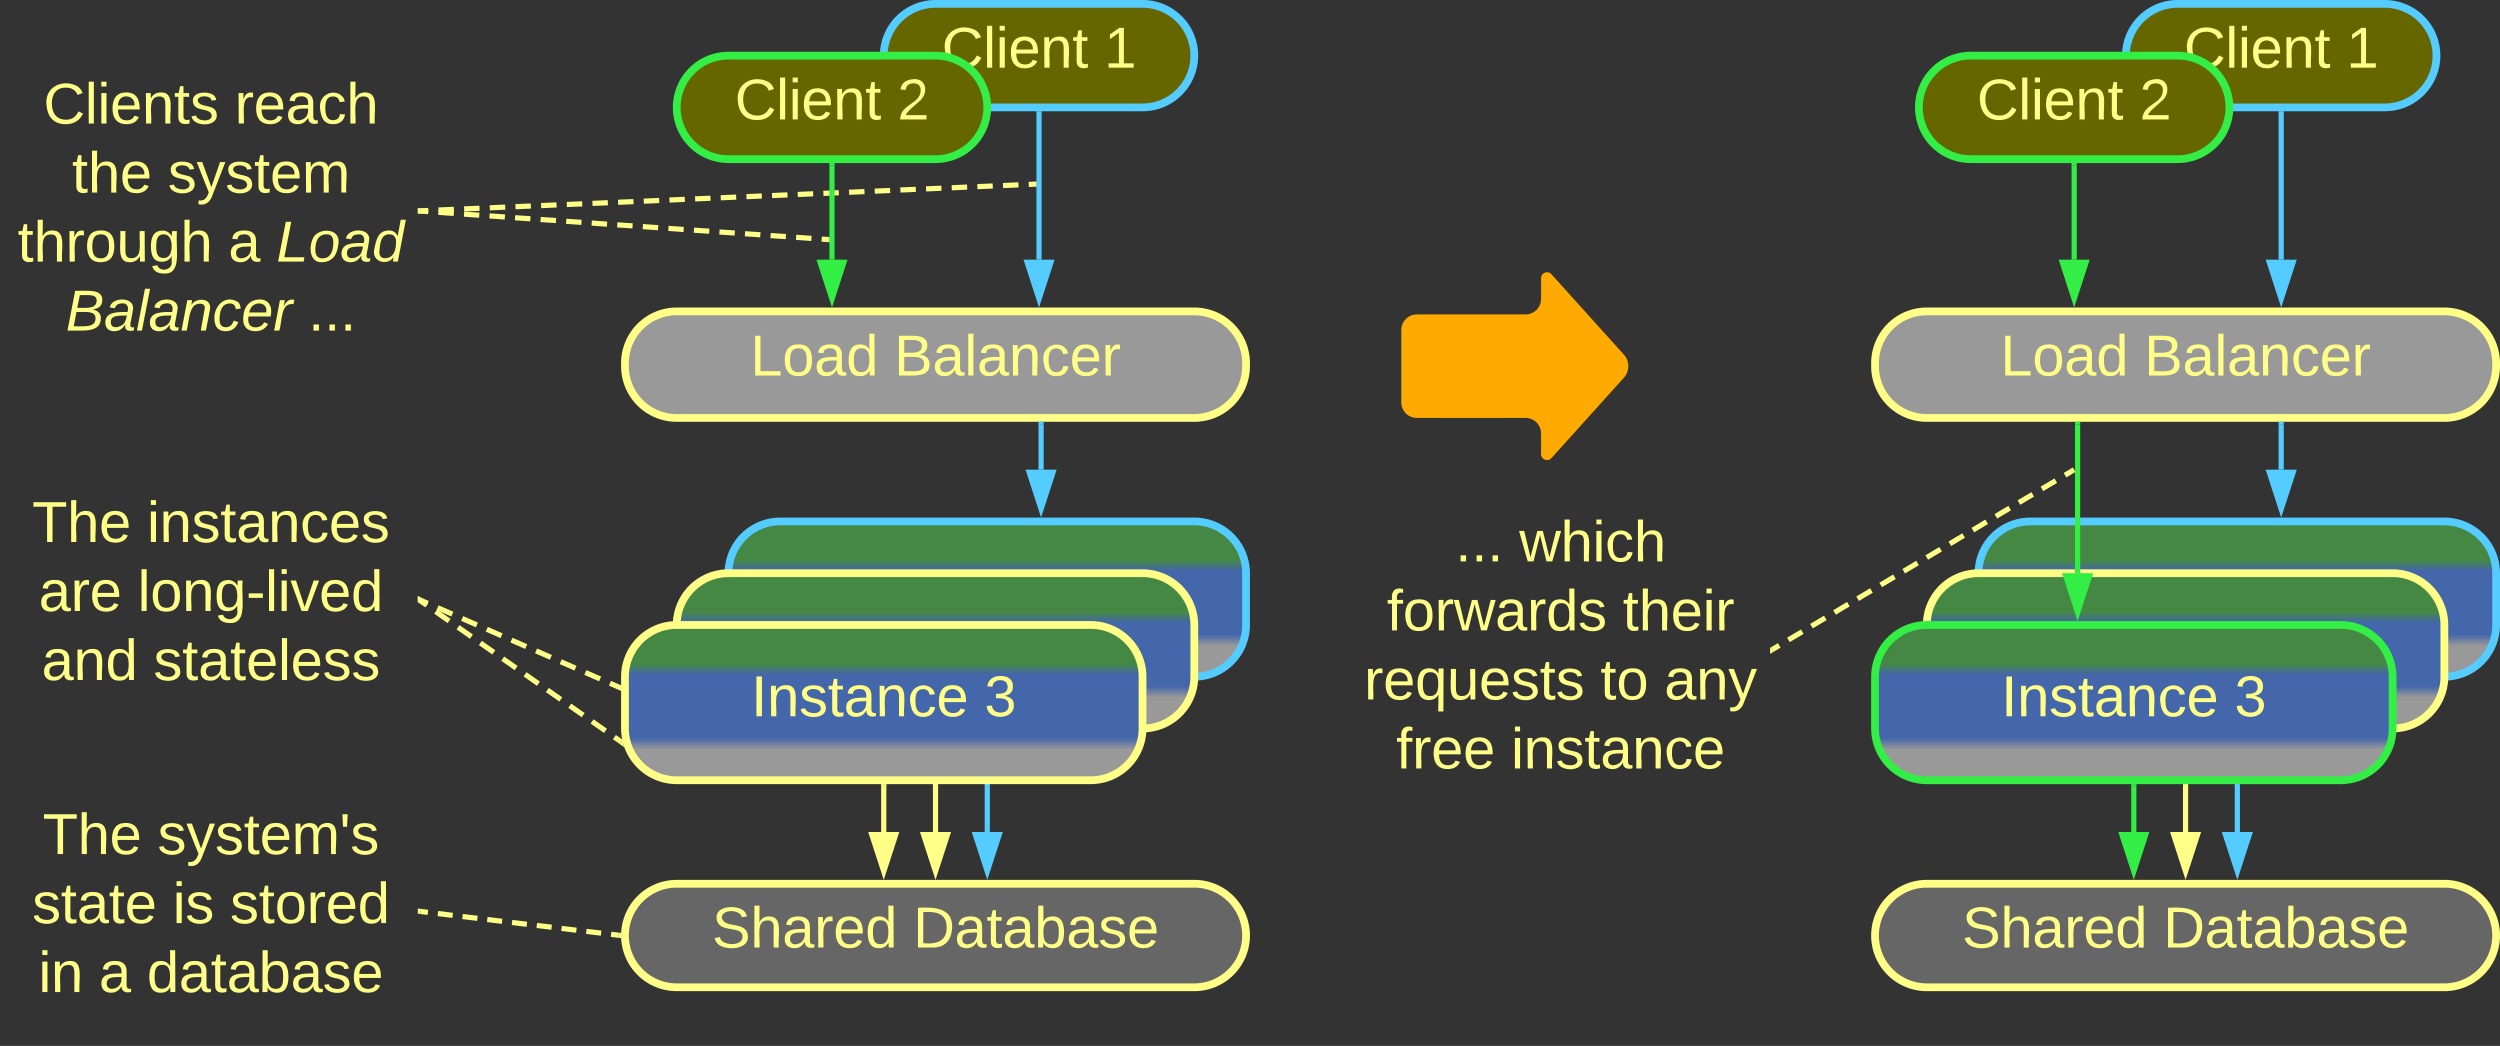 <svg xmlns="http://www.w3.org/2000/svg" xmlns:xlink="http://www.w3.org/1999/xlink" xmlns:lucid="lucid" width="966.05" height="404.17"><rect width="100%" height="100%" fill="#333333" stroke="none"/><g transform="translate(-198.5 -418.5)" lucid:page-tab-id="0_0"><path d="M360.92 650.4l2.85 1.25m3.8 1.67l5.72 2.5m3.8 1.68l5.7 2.5m3.82 1.67l5.72 2.5m3.8 1.68l5.72 2.5m3.8 1.67l5.72 2.5m3.8 1.68l5.72 2.5m3.8 1.67l5.72 2.5m3.8 1.67l5.72 2.5m3.8 1.68l5.72 2.5m3.8 1.67l5.73 2.5m3.8 1.67l2.85 1.25" stroke="#ff8" stroke-width="2" fill="none"/><path d="M361.33 649.52l-.78 1.78-.55-.23v-2.14zM467.36 697.4l1.72 1.05-.16.37-3.68-1.62.5-1.18z" stroke="#ff8" stroke-width=".05" fill="#ff8"/><path d="M560 740v-37.5" stroke="#ff8" stroke-width="2" fill="none"/><path d="M560 755.26L555.37 741h9.26z" stroke="#ff8" stroke-width="2" fill="#ff8"/><path d="M560.98 702.53H559v-1.03H561z" stroke="#ff8" stroke-width=".05" fill="#ff8"/><path d="M440 780a20 20 0 0 1 20-20h200a20 20 0 0 1 20 20 20 20 0 0 1-20 20H460a20 20 0 0 1-20-20z" stroke="#ff8" stroke-width="3" fill="#666"/><use xlink:href="#a" transform="matrix(1,0,0,1,445,765) translate(28.647 19.653)"/><use xlink:href="#b" transform="matrix(1,0,0,1,445,765) translate(106.363 19.653)"/><path d="M480 640a20 20 0 0 1 20-20h160a20 20 0 0 1 20 20v20a20 20 0 0 1-20 20H500a20 20 0 0 1-20-20z" stroke="#5cf" stroke-width="3" fill="url(#c)"/><use xlink:href="#d" transform="matrix(1,0,0,1,485,625) translate(43.765 30.278)"/><use xlink:href="#e" transform="matrix(1,0,0,1,485,625) translate(133.889 30.278)"/><path d="M440 558.83a20 20 0 0 1 20-20h200a20 20 0 0 1 20 20V560a20 20 0 0 1-20 20H460a20 20 0 0 1-20-20z" stroke="#ff8" stroke-width="3" fill="#999"/><use xlink:href="#f" transform="matrix(1,0,0,1,445,543.833) translate(43.457 19.778)"/><use xlink:href="#g" transform="matrix(1,0,0,1,445,543.833) translate(99.012 19.778)"/><path d="M580 740v-57.5" stroke="#5cf" stroke-width="2" fill="none"/><path d="M580 755.26L575.37 741h9.26z" stroke="#5cf" stroke-width="2" fill="#5cf"/><path d="M580.98 682.53H579v-1.03H581z" stroke="#5cf" stroke-width=".05" fill="#5cf"/><path d="M540 440a20 20 0 0 1 20-20h80a20 20 0 0 1 20 20 20 20 0 0 1-20 20h-80a20 20 0 0 1-20-20z" stroke="#5cf" stroke-width="3" fill="#660"/><use xlink:href="#h" transform="matrix(1,0,0,1,545,425) translate(17.443 19.653)"/><use xlink:href="#e" transform="matrix(1,0,0,1,545,425) translate(80.221 19.653)"/><path d="M460 460a20 20 0 0 1 20-20h80a20 20 0 0 1 20 20 20 20 0 0 1-20 20h-80a20 20 0 0 1-20-20z" stroke="#3e4" stroke-width="3" fill="#660"/><use xlink:href="#h" transform="matrix(1,0,0,1,465,445) translate(17.443 19.653)"/><use xlink:href="#i" transform="matrix(1,0,0,1,465,445) translate(80.221 19.653)"/><path d="M200 446a6 6 0 0 1 6-6h148a6 6 0 0 1 6 6v108a6 6 0 0 1-6 6H206a6 6 0 0 1-6-6z" stroke="#ff8" stroke-opacity="0" stroke-width="3" fill="#999" fill-opacity="0"/><use xlink:href="#j" transform="matrix(1,0,0,1,205,445) translate(10.309 21.247)"/><use xlink:href="#k" transform="matrix(1,0,0,1,205,445) translate(84.198 21.247)"/><use xlink:href="#l" transform="matrix(1,0,0,1,205,445) translate(21.327 47.913)"/><use xlink:href="#m" transform="matrix(1,0,0,1,205,445) translate(58.364 47.913)"/><use xlink:href="#n" transform="matrix(1,0,0,1,205,445) translate(0.34 74.58)"/><use xlink:href="#o" transform="matrix(1,0,0,1,205,445) translate(81.759 74.58)"/><use xlink:href="#p" transform="matrix(1,0,0,1,205,445) translate(100.278 74.58)"/><use xlink:href="#q" transform="matrix(1,0,0,1,205,445) translate(18.889 101.247)"/><use xlink:href="#r" transform="matrix(1,0,0,1,205,445) translate(112.593 101.247)"/><path d="M361 499.96l2.97-.13m3.97-.17l5.95-.26m3.96-.17l5.95-.26m3.97-.17l5.95-.26m3.97-.17l5.94-.26m3.97-.16l5.96-.26m3.96-.17l5.96-.25m3.96-.17l5.95-.26m3.96-.17l5.95-.26m3.97-.18l5.96-.26m3.96-.17l5.94-.27m3.97-.17l5.96-.26m3.96-.17l5.96-.26m3.96-.17l5.95-.26m3.96-.17l5.95-.26m3.97-.16l5.96-.26m3.96-.17l5.94-.25m3.97-.17l5.96-.26m3.97-.17l5.95-.26m3.96-.18l5.95-.26m3.96-.17l5.95-.27m3.98-.17l5.95-.26m3.96-.17l5.94-.26m3.97-.17l5.96-.26m3.97-.17l2.97-.13" stroke="#ff8" stroke-width="2" fill="none"/><path d="M361.07 500.93l-1.07.05v-1.96l.98-.04z" stroke="#ff8" stroke-width=".05" fill="#ff8"/><path d="M598.98 489.64l1.02-.04M361 500.07l2.96.2m3.95.28l5.94.42m3.95.27l5.9.42m3.96.28l5.93.4m3.94.3l5.92.4m3.95.28l5.94.4m3.95.3l5.9.4m3.96.28l5.93.42m3.94.27l5.92.4m3.95.28l5.94.42m3.95.27l5.9.42m3.96.27l5.93.4m3.94.3l5.92.4m3.95.28l5.94.4m3.95.3l5.9.4m3.96.28l5.93.42m3.94.27l2.96.2" stroke="#ff8" stroke-width="2" fill="none"/><path d="M361.1 499.1l-.15 1.94-.95-.06v-1.96z" stroke="#ff8" stroke-width=".05" fill="#ff8"/><path d="M518.98 511.13l1.02.07" stroke="#ff8" stroke-width="2" fill="none"/><path d="M740 546a6 6 0 0 1 6-6h42a6 6 0 0 0 6-6v-8a2.3 2.3 0 0 1 4-1.54l28 31.08a6.67 6.67 0 0 1 0 8.92l-28 31.08a2.3 2.3 0 0 1-4-1.54v-8a6 6 0 0 0-6-6h-42a6 6 0 0 1-6-6z" fill="#fa0"/><path d="M720.55 615.17a6 6 0 0 1 6-6H876.5a6 6 0 0 1 6 6v109.66a6 6 0 0 1-6 6H726.55a6 6 0 0 1-6-6z" stroke="#ff8" stroke-opacity="0" stroke-width="3" fill="#999" fill-opacity="0"/><use xlink:href="#s" transform="matrix(1,0,0,1,725.55,614.167) translate(35.321 21.278)"/><use xlink:href="#t" transform="matrix(1,0,0,1,725.55,614.167) translate(60.012 21.278)"/><use xlink:href="#u" transform="matrix(1,0,0,1,725.55,614.167) translate(8.87 47.944)"/><use xlink:href="#v" transform="matrix(1,0,0,1,725.55,614.167) translate(100.043 47.944)"/><use xlink:href="#w" transform="matrix(1,0,0,1,725.55,614.167) translate(0.105 74.611)"/><use xlink:href="#x" transform="matrix(1,0,0,1,725.55,614.167) translate(91.401 74.611)"/><use xlink:href="#y" transform="matrix(1,0,0,1,725.55,614.167) translate(116.093 74.611)"/><use xlink:href="#z" transform="matrix(1,0,0,1,725.55,614.167) translate(12.481 101.278)"/><use xlink:href="#A" transform="matrix(1,0,0,1,725.55,614.167) translate(56.864 101.278)"/><path d="M460 660a20 20 0 0 1 20-20h160a20 20 0 0 1 20 20v20a20 20 0 0 1-20 20H480a20 20 0 0 1-20-20z" stroke="#ff8" stroke-width="3" fill="url(#B)"/><use xlink:href="#d" transform="matrix(1,0,0,1,465,645) translate(43.765 30.278)"/><use xlink:href="#i" transform="matrix(1,0,0,1,465,645) translate(133.889 30.278)"/><path d="M440 680a20 20 0 0 1 20-20h160a20 20 0 0 1 20 20v20a20 20 0 0 1-20 20H460a20 20 0 0 1-20-20z" stroke="#ff8" stroke-width="3" fill="url(#C)"/><use xlink:href="#d" transform="matrix(1,0,0,1,445,665) translate(43.765 30.278)"/><use xlink:href="#D" transform="matrix(1,0,0,1,445,665) translate(133.889 30.278)"/><path d="M540 740v-17.5" stroke="#ff8" stroke-width="2" fill="none"/><path d="M540 755.26L535.37 741h9.26z" stroke="#ff8" stroke-width="2" fill="#ff8"/><path d="M540.98 722.53H539v-1.03H541z" stroke="#ff8" stroke-width=".05" fill="#ff8"/><path d="M600 518.83V462.5" stroke="#5cf" stroke-width="2" fill="none"/><path d="M600 534.1l-4.63-14.27h9.26z" stroke="#5cf" stroke-width="2" fill="#5cf"/><path d="M600.98 462.53H599v-1.03H601z" stroke="#5cf" stroke-width=".05" fill="#5cf"/><path d="M600.8 600v-17.5" stroke="#5cf" stroke-width="2" fill="none"/><path d="M600.8 615.26L596.17 601h9.26z" stroke="#5cf" stroke-width="2" fill="#5cf"/><path d="M601.77 582.53h-1.94v-1.03h1.94z" stroke="#5cf" stroke-width=".05" fill="#5cf"/><path d="M520 518.83V482.5" stroke="#3e4" stroke-width="2" fill="none"/><path d="M520 534.1l-4.63-14.27h9.26z" stroke="#3e4" stroke-width="2" fill="#3e4"/><path d="M520.98 482.53H519v-1.03H521z" stroke="#3e4" stroke-width=".05" fill="#3e4"/><path d="M1043.05 740v-37.5" stroke="#ff8" stroke-width="2" fill="none"/><path d="M1043.05 755.26l-4.63-14.26h9.26z" stroke="#ff8" stroke-width="2" fill="#ff8"/><path d="M1044.03 702.53h-1.95v-1.03h1.95z" stroke="#ff8" stroke-width=".05" fill="#ff8"/><path d="M923.05 780a20 20 0 0 1 20-20h200a20 20 0 0 1 20 20 20 20 0 0 1-20 20h-200a20 20 0 0 1-20-20z" stroke="#ff8" stroke-width="3" fill="#666"/><use xlink:href="#a" transform="matrix(1,0,0,1,928.05,765) translate(28.647 19.653)"/><use xlink:href="#b" transform="matrix(1,0,0,1,928.05,765) translate(106.363 19.653)"/><path d="M963.05 640a20 20 0 0 1 20-20h160a20 20 0 0 1 20 20v20a20 20 0 0 1-20 20h-160a20 20 0 0 1-20-20z" stroke="#5cf" stroke-width="3" fill="url(#E)"/><use xlink:href="#d" transform="matrix(1,0,0,1,968.05,625) translate(43.765 30.278)"/><use xlink:href="#e" transform="matrix(1,0,0,1,968.05,625) translate(133.889 30.278)"/><path d="M923.05 558.83a20 20 0 0 1 20-20h200a20 20 0 0 1 20 20V560a20 20 0 0 1-20 20h-200a20 20 0 0 1-20-20z" stroke="#ff8" stroke-width="3" fill="#999"/><use xlink:href="#f" transform="matrix(1,0,0,1,928.05,543.833) translate(43.457 19.778)"/><use xlink:href="#g" transform="matrix(1,0,0,1,928.05,543.833) translate(99.012 19.778)"/><path d="M1063.05 740v-57.5" stroke="#5cf" stroke-width="2" fill="none"/><path d="M1063.05 755.26l-4.63-14.26h9.26z" stroke="#5cf" stroke-width="2" fill="#5cf"/><path d="M1064.03 682.53h-1.95v-1.03h1.95z" stroke="#5cf" stroke-width=".05" fill="#5cf"/><path d="M1020 440a20 20 0 0 1 20-20h80a20 20 0 0 1 20 20 20 20 0 0 1-20 20h-80a20 20 0 0 1-20-20z" stroke="#5cf" stroke-width="3" fill="#660"/><use xlink:href="#h" transform="matrix(1,0,0,1,1025,425) translate(17.443 19.653)"/><use xlink:href="#e" transform="matrix(1,0,0,1,1025,425) translate(80.221 19.653)"/><path d="M940 460a20 20 0 0 1 20-20h80a20 20 0 0 1 20 20 20 20 0 0 1-20 20h-80a20 20 0 0 1-20-20z" stroke="#3e4" stroke-width="3" fill="#660"/><use xlink:href="#h" transform="matrix(1,0,0,1,945,445) translate(17.443 19.653)"/><use xlink:href="#i" transform="matrix(1,0,0,1,945,445) translate(80.221 19.653)"/><path d="M943.05 660a20 20 0 0 1 20-20h160a20 20 0 0 1 20 20v20a20 20 0 0 1-20 20h-160a20 20 0 0 1-20-20z" stroke="#ff8" stroke-width="3" fill="url(#F)"/><use xlink:href="#d" transform="matrix(1,0,0,1,948.05,645) translate(43.765 30.278)"/><use xlink:href="#i" transform="matrix(1,0,0,1,948.05,645) translate(133.889 30.278)"/><path d="M923.05 680a20 20 0 0 1 20-20h160a20 20 0 0 1 20 20v20a20 20 0 0 1-20 20h-160a20 20 0 0 1-20-20z" stroke="#3e4" stroke-width="3" fill="url(#G)"/><use xlink:href="#d" transform="matrix(1,0,0,1,928.05,665) translate(43.765 30.278)"/><use xlink:href="#D" transform="matrix(1,0,0,1,928.05,665) translate(133.889 30.278)"/><path d="M1023.05 740v-17.5" stroke="#3e4" stroke-width="2" fill="none"/><path d="M1023.05 755.26l-4.63-14.26h9.26z" stroke="#3e4" stroke-width="2" fill="#3e4"/><path d="M1024.03 722.53h-1.95v-1.03h1.95z" stroke="#3e4" stroke-width=".05" fill="#3e4"/><path d="M1080 518.83V462.5" stroke="#5cf" stroke-width="2" fill="none"/><path d="M1080 534.1l-4.63-14.27h9.27z" stroke="#5cf" stroke-width="2" fill="#5cf"/><path d="M1080.97 462.53h-1.94v-1.03h1.94z" stroke="#5cf" stroke-width=".05" fill="#5cf"/><path d="M1080 600v-17.5" stroke="#5cf" stroke-width="2" fill="none"/><path d="M1080 615.26l-4.63-14.26h9.27z" stroke="#5cf" stroke-width="2" fill="#5cf"/><path d="M1080.97 582.53h-1.94v-1.03h1.94z" stroke="#5cf" stroke-width=".05" fill="#5cf"/><path d="M1000 518.83V482.5" stroke="#3e4" stroke-width="2" fill="none"/><path d="M1000 534.1l-4.63-14.27h9.26z" stroke="#3e4" stroke-width="2" fill="#3e4"/><path d="M1000.98 482.53H999v-1.03h1.96z" stroke="#3e4" stroke-width=".05" fill="#3e4"/><path d="M200 605.42a6 6 0 0 1 6-6h148a6 6 0 0 1 6 6v89.16a6 6 0 0 1-6 6H206a6 6 0 0 1-6-6z" stroke="#ff8" stroke-opacity="0" stroke-width="3" fill="#999" fill-opacity="0"/><g><use xlink:href="#H" transform="matrix(1,0,0,1,205,604.417) translate(5.926 23.528)"/><use xlink:href="#I" transform="matrix(1,0,0,1,205,604.417) translate(50.309 23.528)"/><use xlink:href="#J" transform="matrix(1,0,0,1,205,604.417) translate(8.488 50.194)"/><use xlink:href="#K" transform="matrix(1,0,0,1,205,604.417) translate(46.698 50.194)"/><use xlink:href="#L" transform="matrix(1,0,0,1,205,604.417) translate(9.599 76.861)"/><use xlink:href="#M" transform="matrix(1,0,0,1,205,604.417) translate(52.809 76.861)"/></g><path d="M360.82 650.58l2.6 1.8m3.44 2.44l5.18 3.64m3.45 2.43l5.18 3.63m3.45 2.43l5.18 3.64m3.46 2.43l5.18 3.64m3.45 2.42l5.17 3.63m3.46 2.43l5.18 3.64m3.46 2.43l5.18 3.64m3.45 2.43l5.17 3.64m3.46 2.42l2.6 1.82" stroke="#ff8" stroke-width="2" fill="none"/><path d="M361.4 649.8l-1.12 1.6-.28-.2v-2.4zM439.55 706.64l.26.65-1.87-1.33 1.1-1.54z" stroke="#ff8" stroke-width=".05" fill="#ff8"/><path d="M200 726a6 6 0 0 1 6-6h148a6 6 0 0 1 6 6v89.17a6 6 0 0 1-6 6H206a6 6 0 0 1-6-6z" stroke="#ff8" stroke-opacity="0" stroke-width="3" fill="#999" fill-opacity="0"/><g><use xlink:href="#H" transform="matrix(1,0,0,1,205,725) translate(10 23.528)"/><use xlink:href="#N" transform="matrix(1,0,0,1,205,725) translate(54.383 23.528)"/><use xlink:href="#O" transform="matrix(1,0,0,1,205,725) translate(5.926 50.194)"/><use xlink:href="#P" transform="matrix(1,0,0,1,205,725) translate(60.247 50.194)"/><use xlink:href="#Q" transform="matrix(1,0,0,1,205,725) translate(82.407 50.194)"/><use xlink:href="#R" transform="matrix(1,0,0,1,205,725) translate(8.364 76.861)"/><use xlink:href="#o" transform="matrix(1,0,0,1,205,725) translate(31.759 76.861)"/><use xlink:href="#S" transform="matrix(1,0,0,1,205,725) translate(50.278 76.861)"/></g><path d="M361 770.7l2.86.35m3.83.46l5.73.7m3.82.45l5.74.7m3.8.45l5.75.7m3.83.45l5.74.7m3.82.45l5.74.68m3.83.46l5.74.7m3.83.45l5.74.68m3.83.46l2.87.34" stroke="#ff8" stroke-width="2" fill="none"/><path d="M361.13 769.74l-.23 1.93-.9-.1v-1.97zM438.57 779.03l-.07.97.07 1-1.2-.15.22-1.94z" stroke="#ff8" stroke-width=".05" fill="#ff8"/><path d="M1001.33 640v-57.5" stroke="#3e4" stroke-width="2" fill="none"/><path d="M1001.33 655.26L996.7 641h9.27z" stroke="#3e4" stroke-width="2" fill="#3e4"/><path d="M1002.3 582.53h-1.94v-1.03h1.95z" stroke="#3e4" stroke-width=".05" fill="#3e4"/><path d="M883.36 669.5l2.67-1.6m3.56-2.13l5.34-3.18m3.56-2.13l5.34-3.2m3.57-2.1l5.35-3.2m3.56-2.1l5.36-3.2m3.56-2.12l5.34-3.18m3.57-2.13l5.34-3.18m3.56-2.12l5.35-3.2m3.56-2.1l5.34-3.2m3.56-2.1l5.35-3.2m3.55-2.12l5.34-3.18m3.56-2.13l5.34-3.17m3.56-2.12l5.35-3.17m3.57-2.13l2.67-1.6" stroke="#ff8" stroke-width="2" fill="none"/><path d="M883.88 670.3l-1.38.84v-2.27l.38-.23z" stroke="#ff8" stroke-width=".05" fill="#ff8"/><path d="M999.12 600.52l.88-.52" stroke="#ff8" stroke-width="2" fill="none"/><defs><path d="M185-189c-5-48-123-54-124 2 14 75 158 14 163 119 3 78-121 87-175 55-17-10-28-26-33-46l33-7c5 56 141 63 141-1 0-78-155-14-162-118-5-82 145-84 179-34 5 7 8 16 11 25" id="T" fill="#ff8"/><path d="M106-169C34-169 62-67 57 0H25v-261h32l-1 103c12-21 28-36 61-36 89 0 53 116 60 194h-32v-121c2-32-8-49-39-48" id="U" fill="#ff8"/><path d="M141-36C126-15 110 5 73 4 37 3 15-17 15-53c-1-64 63-63 125-63 3-35-9-54-41-54-24 1-41 7-42 31l-33-3c5-37 33-52 76-52 45 0 72 20 72 64v82c-1 20 7 32 28 27v20c-31 9-61-2-59-35zM48-53c0 20 12 33 32 33 41-3 63-29 60-74-43 2-92-5-92 41" id="V" fill="#ff8"/><path d="M114-163C36-179 61-72 57 0H25l-1-190h30c1 12-1 29 2 39 6-27 23-49 58-41v29" id="W" fill="#ff8"/><path d="M100-194c63 0 86 42 84 106H49c0 40 14 67 53 68 26 1 43-12 49-29l28 8c-11 28-37 45-77 45C44 4 14-33 15-96c1-61 26-98 85-98zm52 81c6-60-76-77-97-28-3 7-6 17-6 28h103" id="X" fill="#ff8"/><path d="M85-194c31 0 48 13 60 33l-1-100h32l1 261h-30c-2-10 0-23-3-31C134-8 116 4 85 4 32 4 16-35 15-94c0-66 23-100 70-100zm9 24c-40 0-46 34-46 75 0 40 6 74 45 74 42 0 51-32 51-76 0-42-9-74-50-73" id="Y" fill="#ff8"/><g id="a"><use transform="matrix(0.062,0,0,0.062,0,0)" xlink:href="#T"/><use transform="matrix(0.062,0,0,0.062,14.815,0)" xlink:href="#U"/><use transform="matrix(0.062,0,0,0.062,27.16,0)" xlink:href="#V"/><use transform="matrix(0.062,0,0,0.062,39.506,0)" xlink:href="#W"/><use transform="matrix(0.062,0,0,0.062,46.852,0)" xlink:href="#X"/><use transform="matrix(0.062,0,0,0.062,59.198,0)" xlink:href="#Y"/></g><path d="M30-248c118-7 216 8 213 122C240-48 200 0 122 0H30v-248zM63-27c89 8 146-16 146-99s-60-101-146-95v194" id="Z" fill="#ff8"/><path d="M59-47c-2 24 18 29 38 22v24C64 9 27 4 27-40v-127H5v-23h24l9-43h21v43h35v23H59v120" id="aa" fill="#ff8"/><path d="M115-194c53 0 69 39 70 98 0 66-23 100-70 100C84 3 66-7 56-30L54 0H23l1-261h32v101c10-23 28-34 59-34zm-8 174c40 0 45-34 45-75 0-40-5-75-45-74-42 0-51 32-51 76 0 43 10 73 51 73" id="ab" fill="#ff8"/><path d="M135-143c-3-34-86-38-87 0 15 53 115 12 119 90S17 21 10-45l28-5c4 36 97 45 98 0-10-56-113-15-118-90-4-57 82-63 122-42 12 7 21 19 24 35" id="ac" fill="#ff8"/><g id="b"><use transform="matrix(0.062,0,0,0.062,0,0)" xlink:href="#Z"/><use transform="matrix(0.062,0,0,0.062,15.988,0)" xlink:href="#V"/><use transform="matrix(0.062,0,0,0.062,28.333,0)" xlink:href="#aa"/><use transform="matrix(0.062,0,0,0.062,34.506,0)" xlink:href="#V"/><use transform="matrix(0.062,0,0,0.062,46.852,0)" xlink:href="#ab"/><use transform="matrix(0.062,0,0,0.062,59.198,0)" xlink:href="#V"/><use transform="matrix(0.062,0,0,0.062,71.543,0)" xlink:href="#ac"/><use transform="matrix(0.062,0,0,0.062,82.654,0)" xlink:href="#X"/></g><linearGradient gradientUnits="userSpaceOnUse" id="c" x1="480" y1="680" x2="480" y2="620"><stop offset="19.93%" stop-color="#999"/><stop offset="27.17%" stop-color="#46a"/><stop offset="68.12%" stop-color="#46a"/><stop offset="75%" stop-color="#484"/></linearGradient><path d="M33 0v-248h34V0H33" id="ad" fill="#ff8"/><path d="M117-194c89-4 53 116 60 194h-32v-121c0-31-8-49-39-48C34-167 62-67 57 0H25l-1-190h30c1 10-1 24 2 32 11-22 29-35 61-36" id="ae" fill="#ff8"/><path d="M96-169c-40 0-48 33-48 73s9 75 48 75c24 0 41-14 43-38l32 2c-6 37-31 61-74 61-59 0-76-41-82-99-10-93 101-131 147-64 4 7 5 14 7 22l-32 3c-4-21-16-35-41-35" id="af" fill="#ff8"/><g id="d"><use transform="matrix(0.062,0,0,0.062,0,0)" xlink:href="#ad"/><use transform="matrix(0.062,0,0,0.062,6.173,0)" xlink:href="#ae"/><use transform="matrix(0.062,0,0,0.062,18.519,0)" xlink:href="#ac"/><use transform="matrix(0.062,0,0,0.062,29.63,0)" xlink:href="#aa"/><use transform="matrix(0.062,0,0,0.062,35.802,0)" xlink:href="#V"/><use transform="matrix(0.062,0,0,0.062,48.148,0)" xlink:href="#ae"/><use transform="matrix(0.062,0,0,0.062,60.494,0)" xlink:href="#af"/><use transform="matrix(0.062,0,0,0.062,71.605,0)" xlink:href="#X"/></g><path d="M27 0v-27h64v-190l-56 39v-29l58-41h29v221h61V0H27" id="ag" fill="#ff8"/><use transform="matrix(0.062,0,0,0.062,0,0)" xlink:href="#ag" id="e"/><path d="M30 0v-248h33v221h125V0H30" id="ah" fill="#ff8"/><path d="M100-194c62-1 85 37 85 99 1 63-27 99-86 99S16-35 15-95c0-66 28-99 85-99zM99-20c44 1 53-31 53-75 0-43-8-75-51-75s-53 32-53 75 10 74 51 75" id="ai" fill="#ff8"/><g id="f"><use transform="matrix(0.062,0,0,0.062,0,0)" xlink:href="#ah"/><use transform="matrix(0.062,0,0,0.062,12.346,0)" xlink:href="#ai"/><use transform="matrix(0.062,0,0,0.062,24.691,0)" xlink:href="#V"/><use transform="matrix(0.062,0,0,0.062,37.037,0)" xlink:href="#Y"/></g><path d="M160-131c35 5 61 23 61 61C221 17 115-2 30 0v-248c76 3 177-17 177 60 0 33-19 50-47 57zm-97-11c50-1 110 9 110-42 0-47-63-36-110-37v79zm0 115c55-2 124 14 124-45 0-56-70-42-124-44v89" id="aj" fill="#ff8"/><path d="M24 0v-261h32V0H24" id="ak" fill="#ff8"/><g id="g"><use transform="matrix(0.062,0,0,0.062,0,0)" xlink:href="#aj"/><use transform="matrix(0.062,0,0,0.062,14.815,0)" xlink:href="#V"/><use transform="matrix(0.062,0,0,0.062,27.16,0)" xlink:href="#ak"/><use transform="matrix(0.062,0,0,0.062,32.037,0)" xlink:href="#V"/><use transform="matrix(0.062,0,0,0.062,44.383,0)" xlink:href="#ae"/><use transform="matrix(0.062,0,0,0.062,56.728,0)" xlink:href="#af"/><use transform="matrix(0.062,0,0,0.062,67.84,0)" xlink:href="#X"/><use transform="matrix(0.062,0,0,0.062,80.185,0)" xlink:href="#W"/></g><path d="M212-179c-10-28-35-45-73-45-59 0-87 40-87 99 0 60 29 101 89 101 43 0 62-24 78-52l27 14C228-24 195 4 139 4 59 4 22-46 18-125c-6-104 99-153 187-111 19 9 31 26 39 46" id="al" fill="#ff8"/><path d="M24-231v-30h32v30H24zM24 0v-190h32V0H24" id="am" fill="#ff8"/><g id="h"><use transform="matrix(0.062,0,0,0.062,0,0)" xlink:href="#al"/><use transform="matrix(0.062,0,0,0.062,15.988,0)" xlink:href="#ak"/><use transform="matrix(0.062,0,0,0.062,20.864,0)" xlink:href="#am"/><use transform="matrix(0.062,0,0,0.062,25.741,0)" xlink:href="#X"/><use transform="matrix(0.062,0,0,0.062,38.086,0)" xlink:href="#ae"/><use transform="matrix(0.062,0,0,0.062,50.432,0)" xlink:href="#aa"/></g><path d="M101-251c82-7 93 87 43 132L82-64C71-53 59-42 53-27h129V0H18c2-99 128-94 128-182 0-28-16-43-45-43s-46 15-49 41l-32-3c6-41 34-60 81-64" id="an" fill="#ff8"/><use transform="matrix(0.062,0,0,0.062,0,0)" xlink:href="#an" id="i"/><g id="j"><use transform="matrix(0.062,0,0,0.062,0,0)" xlink:href="#al"/><use transform="matrix(0.062,0,0,0.062,15.988,0)" xlink:href="#ak"/><use transform="matrix(0.062,0,0,0.062,20.864,0)" xlink:href="#am"/><use transform="matrix(0.062,0,0,0.062,25.741,0)" xlink:href="#X"/><use transform="matrix(0.062,0,0,0.062,38.086,0)" xlink:href="#ae"/><use transform="matrix(0.062,0,0,0.062,50.432,0)" xlink:href="#aa"/><use transform="matrix(0.062,0,0,0.062,56.605,0)" xlink:href="#ac"/></g><g id="k"><use transform="matrix(0.062,0,0,0.062,0,0)" xlink:href="#W"/><use transform="matrix(0.062,0,0,0.062,7.346,0)" xlink:href="#X"/><use transform="matrix(0.062,0,0,0.062,19.691,0)" xlink:href="#V"/><use transform="matrix(0.062,0,0,0.062,32.037,0)" xlink:href="#af"/><use transform="matrix(0.062,0,0,0.062,43.148,0)" xlink:href="#U"/></g><g id="l"><use transform="matrix(0.062,0,0,0.062,0,0)" xlink:href="#aa"/><use transform="matrix(0.062,0,0,0.062,6.173,0)" xlink:href="#U"/><use transform="matrix(0.062,0,0,0.062,18.519,0)" xlink:href="#X"/></g><path d="M179-190L93 31C79 59 56 82 12 73V49c39 6 53-20 64-50L1-190h34L92-34l54-156h33" id="ao" fill="#ff8"/><path d="M210-169c-67 3-38 105-44 169h-31v-121c0-29-5-50-35-48C34-165 62-65 56 0H25l-1-190h30c1 10-1 24 2 32 10-44 99-50 107 0 11-21 27-35 58-36 85-2 47 119 55 194h-31v-121c0-29-5-49-35-48" id="ap" fill="#ff8"/><g id="m"><use transform="matrix(0.062,0,0,0.062,0,0)" xlink:href="#ac"/><use transform="matrix(0.062,0,0,0.062,11.111,0)" xlink:href="#ao"/><use transform="matrix(0.062,0,0,0.062,22.222,0)" xlink:href="#ac"/><use transform="matrix(0.062,0,0,0.062,33.333,0)" xlink:href="#aa"/><use transform="matrix(0.062,0,0,0.062,39.506,0)" xlink:href="#X"/><use transform="matrix(0.062,0,0,0.062,51.852,0)" xlink:href="#ap"/></g><path d="M84 4C-5 8 30-112 23-190h32v120c0 31 7 50 39 49 72-2 45-101 50-169h31l1 190h-30c-1-10 1-25-2-33-11 22-28 36-60 37" id="aq" fill="#ff8"/><path d="M177-190C167-65 218 103 67 71c-23-6-38-20-44-43l32-5c15 47 100 32 89-28v-30C133-14 115 1 83 1 29 1 15-40 15-95c0-56 16-97 71-98 29-1 48 16 59 35 1-10 0-23 2-32h30zM94-22c36 0 50-32 50-73 0-42-14-75-50-75-39 0-46 34-46 75s6 73 46 73" id="ar" fill="#ff8"/><g id="n"><use transform="matrix(0.062,0,0,0.062,0,0)" xlink:href="#aa"/><use transform="matrix(0.062,0,0,0.062,6.173,0)" xlink:href="#U"/><use transform="matrix(0.062,0,0,0.062,18.519,0)" xlink:href="#W"/><use transform="matrix(0.062,0,0,0.062,25.864,0)" xlink:href="#ai"/><use transform="matrix(0.062,0,0,0.062,38.21,0)" xlink:href="#aq"/><use transform="matrix(0.062,0,0,0.062,50.556,0)" xlink:href="#ar"/><use transform="matrix(0.062,0,0,0.062,62.901,0)" xlink:href="#U"/></g><use transform="matrix(0.062,0,0,0.062,0,0)" xlink:href="#V" id="o"/><path d="M11 0l48-248h34L50-27h125l-5 27H11" id="as" fill="#ff8"/><path d="M30-147c31-64 166-65 159 27C183-49 158 1 86 4 9 8 1-88 30-147zM88-20c53 0 68-48 68-100 0-31-11-51-44-50-52 1-68 46-68 97 0 32 13 53 44 53" id="at" fill="#ff8"/><path d="M165-48c-4 18 1 34 23 27l-3 20c-29 8-62 0-52-35h-2C116-14 99 4 63 4 30 4 8-16 8-49c0-68 71-67 138-67 10-26 0-56-31-54-26 1-42 9-47 31l-32-5c8-67 160-71 144 15-5 28-9 54-15 81zM42-50c3 52 80 24 89-6 7-12 7-24 11-38-47 1-103-4-100 44" id="au" fill="#ff8"/><path d="M133-28C103 26-5 8 13-77c13-62 24-115 90-117 29-1 46 15 56 35l19-102h32L160 0h-30zM45-64c-2 27 10 43 35 43 54-1 69-50 69-103 0-29-15-46-42-46-53-1-58 58-62 106" id="av" fill="#ff8"/><g id="p"><use transform="matrix(0.062,0,0,0.062,0,0)" xlink:href="#as"/><use transform="matrix(0.062,0,0,0.062,12.346,0)" xlink:href="#at"/><use transform="matrix(0.062,0,0,0.062,24.691,0)" xlink:href="#au"/><use transform="matrix(0.062,0,0,0.062,37.037,0)" xlink:href="#av"/></g><path d="M219-77C219 17 104-2 11 0l48-248c73 2 169-15 169 57 0 38-24 54-60 60 29 5 51 21 51 54zm-26-111c0-44-62-31-105-33l-16 79c55 0 121 9 121-46zm-7 110c-1-49-69-36-119-38L50-27c61-1 137 12 136-51" id="aw" fill="#ff8"/><path d="M6 0l50-261h32L37 0H6" id="ax" fill="#ff8"/><path d="M67-158c22-48 132-52 116 29L158 0h-32l25-140c3-38-53-32-70-12C52-117 51-52 38 0H6l36-190h30" id="ay" fill="#ff8"/><path d="M44-68c0 29 11 47 38 47 30 0 42-19 51-41l28 9C148-21 126 4 82 4 31 4 10-29 12-85c3-77 74-140 146-93 12 8 15 23 18 40l-31 5c-1-22-13-36-36-36-52 0-65 49-65 101" id="az" fill="#ff8"/><path d="M111-194c62-3 86 47 72 106H45c-7 38 6 69 45 68 27-1 43-14 53-32l24 11C152-15 129 4 87 4 38 3 12-23 12-71c0-70 32-119 99-123zm44 81c14-66-71-72-95-28-4 8-8 17-11 28h106" id="aA" fill="#ff8"/><path d="M66-151c12-25 30-51 66-40l-6 26C45-176 58-65 38 0H6l36-190h30" id="aB" fill="#ff8"/><g id="q"><use transform="matrix(0.062,0,0,0.062,0,0)" xlink:href="#aw"/><use transform="matrix(0.062,0,0,0.062,14.815,0)" xlink:href="#au"/><use transform="matrix(0.062,0,0,0.062,27.16,0)" xlink:href="#ax"/><use transform="matrix(0.062,0,0,0.062,32.037,0)" xlink:href="#au"/><use transform="matrix(0.062,0,0,0.062,44.383,0)" xlink:href="#ay"/><use transform="matrix(0.062,0,0,0.062,56.728,0)" xlink:href="#az"/><use transform="matrix(0.062,0,0,0.062,67.84,0)" xlink:href="#aA"/><use transform="matrix(0.062,0,0,0.062,80.185,0)" xlink:href="#aB"/></g><path d="M33 0v-38h34V0H33" id="aC" fill="#ff8"/><g id="r"><use transform="matrix(0.062,0,0,0.062,0,0)" xlink:href="#aC"/><use transform="matrix(0.062,0,0,0.062,6.173,0)" xlink:href="#aC"/><use transform="matrix(0.062,0,0,0.062,12.346,0)" xlink:href="#aC"/></g><g id="s"><use transform="matrix(0.062,0,0,0.062,0,0)" xlink:href="#aC"/><use transform="matrix(0.062,0,0,0.062,6.173,0)" xlink:href="#aC"/><use transform="matrix(0.062,0,0,0.062,12.346,0)" xlink:href="#aC"/></g><path d="M206 0h-36l-40-164L89 0H53L-1-190h32L70-26l43-164h34l41 164 42-164h31" id="aD" fill="#ff8"/><g id="t"><use transform="matrix(0.062,0,0,0.062,0,0)" xlink:href="#aD"/><use transform="matrix(0.062,0,0,0.062,15.988,0)" xlink:href="#U"/><use transform="matrix(0.062,0,0,0.062,28.333,0)" xlink:href="#am"/><use transform="matrix(0.062,0,0,0.062,33.21,0)" xlink:href="#af"/><use transform="matrix(0.062,0,0,0.062,44.321,0)" xlink:href="#U"/></g><path d="M101-234c-31-9-42 10-38 44h38v23H63V0H32v-167H5v-23h27c-7-52 17-82 69-68v24" id="aE" fill="#ff8"/><g id="u"><use transform="matrix(0.062,0,0,0.062,0,0)" xlink:href="#aE"/><use transform="matrix(0.062,0,0,0.062,6.173,0)" xlink:href="#ai"/><use transform="matrix(0.062,0,0,0.062,18.519,0)" xlink:href="#W"/><use transform="matrix(0.062,0,0,0.062,25.864,0)" xlink:href="#aD"/><use transform="matrix(0.062,0,0,0.062,41.852,0)" xlink:href="#V"/><use transform="matrix(0.062,0,0,0.062,54.198,0)" xlink:href="#W"/><use transform="matrix(0.062,0,0,0.062,61.543,0)" xlink:href="#Y"/><use transform="matrix(0.062,0,0,0.062,73.889,0)" xlink:href="#ac"/></g><g id="v"><use transform="matrix(0.062,0,0,0.062,0,0)" xlink:href="#aa"/><use transform="matrix(0.062,0,0,0.062,6.173,0)" xlink:href="#U"/><use transform="matrix(0.062,0,0,0.062,18.519,0)" xlink:href="#X"/><use transform="matrix(0.062,0,0,0.062,30.864,0)" xlink:href="#am"/><use transform="matrix(0.062,0,0,0.062,35.741,0)" xlink:href="#W"/></g><path d="M145-31C134-9 116 4 85 4 32 4 16-35 15-94c0-59 17-99 70-100 32-1 48 14 60 33 0-11-1-24 2-32h30l-1 268h-32zM93-21c41 0 51-33 51-76s-8-73-50-73c-40 0-46 35-46 75s5 74 45 74" id="aF" fill="#ff8"/><g id="w"><use transform="matrix(0.062,0,0,0.062,0,0)" xlink:href="#W"/><use transform="matrix(0.062,0,0,0.062,7.346,0)" xlink:href="#X"/><use transform="matrix(0.062,0,0,0.062,19.691,0)" xlink:href="#aF"/><use transform="matrix(0.062,0,0,0.062,32.037,0)" xlink:href="#aq"/><use transform="matrix(0.062,0,0,0.062,44.383,0)" xlink:href="#X"/><use transform="matrix(0.062,0,0,0.062,56.728,0)" xlink:href="#ac"/><use transform="matrix(0.062,0,0,0.062,67.84,0)" xlink:href="#aa"/><use transform="matrix(0.062,0,0,0.062,74.012,0)" xlink:href="#ac"/></g><g id="x"><use transform="matrix(0.062,0,0,0.062,0,0)" xlink:href="#aa"/><use transform="matrix(0.062,0,0,0.062,6.173,0)" xlink:href="#ai"/></g><g id="y"><use transform="matrix(0.062,0,0,0.062,0,0)" xlink:href="#V"/><use transform="matrix(0.062,0,0,0.062,12.346,0)" xlink:href="#ae"/><use transform="matrix(0.062,0,0,0.062,24.691,0)" xlink:href="#ao"/></g><g id="z"><use transform="matrix(0.062,0,0,0.062,0,0)" xlink:href="#aE"/><use transform="matrix(0.062,0,0,0.062,6.173,0)" xlink:href="#W"/><use transform="matrix(0.062,0,0,0.062,13.519,0)" xlink:href="#X"/><use transform="matrix(0.062,0,0,0.062,25.864,0)" xlink:href="#X"/></g><g id="A"><use transform="matrix(0.062,0,0,0.062,0,0)" xlink:href="#am"/><use transform="matrix(0.062,0,0,0.062,4.877,0)" xlink:href="#ae"/><use transform="matrix(0.062,0,0,0.062,17.222,0)" xlink:href="#ac"/><use transform="matrix(0.062,0,0,0.062,28.333,0)" xlink:href="#aa"/><use transform="matrix(0.062,0,0,0.062,34.506,0)" xlink:href="#V"/><use transform="matrix(0.062,0,0,0.062,46.852,0)" xlink:href="#ae"/><use transform="matrix(0.062,0,0,0.062,59.198,0)" xlink:href="#af"/><use transform="matrix(0.062,0,0,0.062,70.309,0)" xlink:href="#X"/></g><linearGradient gradientUnits="userSpaceOnUse" id="B" x1="460" y1="700" x2="460" y2="640"><stop offset="19.93%" stop-color="#999"/><stop offset="27.17%" stop-color="#46a"/><stop offset="68.12%" stop-color="#46a"/><stop offset="75%" stop-color="#484"/></linearGradient><linearGradient gradientUnits="userSpaceOnUse" id="C" x1="440" y1="720" x2="440" y2="660"><stop offset="19.93%" stop-color="#999"/><stop offset="27.17%" stop-color="#46a"/><stop offset="68.12%" stop-color="#46a"/><stop offset="75%" stop-color="#484"/></linearGradient><path d="M126-127c33 6 58 20 58 59 0 88-139 92-164 29-3-8-5-16-6-25l32-3c6 27 21 44 54 44 32 0 52-15 52-46 0-38-36-46-79-43v-28c39 1 72-4 72-42 0-27-17-43-46-43-28 0-47 15-49 41l-32-3c6-42 35-63 81-64 48-1 79 21 79 65 0 36-21 52-52 59" id="aG" fill="#ff8"/><use transform="matrix(0.062,0,0,0.062,0,0)" xlink:href="#aG" id="D"/><linearGradient gradientUnits="userSpaceOnUse" id="E" x1="963.05" y1="680" x2="963.05" y2="620"><stop offset="19.93%" stop-color="#999"/><stop offset="27.17%" stop-color="#46a"/><stop offset="68.12%" stop-color="#46a"/><stop offset="75%" stop-color="#484"/></linearGradient><linearGradient gradientUnits="userSpaceOnUse" id="F" x1="943.05" y1="700" x2="943.05" y2="640"><stop offset="19.93%" stop-color="#999"/><stop offset="27.17%" stop-color="#46a"/><stop offset="68.12%" stop-color="#46a"/><stop offset="75%" stop-color="#484"/></linearGradient><linearGradient gradientUnits="userSpaceOnUse" id="G" x1="923.05" y1="720" x2="923.05" y2="660"><stop offset="19.93%" stop-color="#999"/><stop offset="27.17%" stop-color="#46a"/><stop offset="68.12%" stop-color="#46a"/><stop offset="75%" stop-color="#484"/></linearGradient><path d="M127-220V0H93v-220H8v-28h204v28h-85" id="aH" fill="#ff8"/><g id="H"><use transform="matrix(0.062,0,0,0.062,0,0)" xlink:href="#aH"/><use transform="matrix(0.062,0,0,0.062,13.519,0)" xlink:href="#U"/><use transform="matrix(0.062,0,0,0.062,25.864,0)" xlink:href="#X"/></g><g id="I"><use transform="matrix(0.062,0,0,0.062,0,0)" xlink:href="#am"/><use transform="matrix(0.062,0,0,0.062,4.877,0)" xlink:href="#ae"/><use transform="matrix(0.062,0,0,0.062,17.222,0)" xlink:href="#ac"/><use transform="matrix(0.062,0,0,0.062,28.333,0)" xlink:href="#aa"/><use transform="matrix(0.062,0,0,0.062,34.506,0)" xlink:href="#V"/><use transform="matrix(0.062,0,0,0.062,46.852,0)" xlink:href="#ae"/><use transform="matrix(0.062,0,0,0.062,59.198,0)" xlink:href="#af"/><use transform="matrix(0.062,0,0,0.062,70.309,0)" xlink:href="#X"/><use transform="matrix(0.062,0,0,0.062,82.654,0)" xlink:href="#ac"/></g><g id="J"><use transform="matrix(0.062,0,0,0.062,0,0)" xlink:href="#V"/><use transform="matrix(0.062,0,0,0.062,12.346,0)" xlink:href="#W"/><use transform="matrix(0.062,0,0,0.062,19.691,0)" xlink:href="#X"/></g><path d="M16-82v-28h88v28H16" id="aI" fill="#ff8"/><path d="M108 0H70L1-190h34L89-25l56-165h34" id="aJ" fill="#ff8"/><g id="K"><use transform="matrix(0.062,0,0,0.062,0,0)" xlink:href="#ak"/><use transform="matrix(0.062,0,0,0.062,4.877,0)" xlink:href="#ai"/><use transform="matrix(0.062,0,0,0.062,17.222,0)" xlink:href="#ae"/><use transform="matrix(0.062,0,0,0.062,29.568,0)" xlink:href="#ar"/><use transform="matrix(0.062,0,0,0.062,41.914,0)" xlink:href="#aI"/><use transform="matrix(0.062,0,0,0.062,49.259,0)" xlink:href="#ak"/><use transform="matrix(0.062,0,0,0.062,54.136,0)" xlink:href="#am"/><use transform="matrix(0.062,0,0,0.062,59.012,0)" xlink:href="#aJ"/><use transform="matrix(0.062,0,0,0.062,70.123,0)" xlink:href="#X"/><use transform="matrix(0.062,0,0,0.062,82.469,0)" xlink:href="#Y"/></g><g id="L"><use transform="matrix(0.062,0,0,0.062,0,0)" xlink:href="#V"/><use transform="matrix(0.062,0,0,0.062,12.346,0)" xlink:href="#ae"/><use transform="matrix(0.062,0,0,0.062,24.691,0)" xlink:href="#Y"/></g><g id="M"><use transform="matrix(0.062,0,0,0.062,0,0)" xlink:href="#ac"/><use transform="matrix(0.062,0,0,0.062,11.111,0)" xlink:href="#aa"/><use transform="matrix(0.062,0,0,0.062,17.284,0)" xlink:href="#V"/><use transform="matrix(0.062,0,0,0.062,29.63,0)" xlink:href="#aa"/><use transform="matrix(0.062,0,0,0.062,35.802,0)" xlink:href="#X"/><use transform="matrix(0.062,0,0,0.062,48.148,0)" xlink:href="#ak"/><use transform="matrix(0.062,0,0,0.062,53.025,0)" xlink:href="#X"/><use transform="matrix(0.062,0,0,0.062,65.37,0)" xlink:href="#ac"/><use transform="matrix(0.062,0,0,0.062,76.481,0)" xlink:href="#ac"/></g><path d="M47-170H22l-4-78h33" id="aK" fill="#ff8"/><g id="N"><use transform="matrix(0.062,0,0,0.062,0,0)" xlink:href="#ac"/><use transform="matrix(0.062,0,0,0.062,11.111,0)" xlink:href="#ao"/><use transform="matrix(0.062,0,0,0.062,22.222,0)" xlink:href="#ac"/><use transform="matrix(0.062,0,0,0.062,33.333,0)" xlink:href="#aa"/><use transform="matrix(0.062,0,0,0.062,39.506,0)" xlink:href="#X"/><use transform="matrix(0.062,0,0,0.062,51.852,0)" xlink:href="#ap"/><use transform="matrix(0.062,0,0,0.062,70.309,0)" xlink:href="#aK"/><use transform="matrix(0.062,0,0,0.062,74.506,0)" xlink:href="#ac"/></g><g id="O"><use transform="matrix(0.062,0,0,0.062,0,0)" xlink:href="#ac"/><use transform="matrix(0.062,0,0,0.062,11.111,0)" xlink:href="#aa"/><use transform="matrix(0.062,0,0,0.062,17.284,0)" xlink:href="#V"/><use transform="matrix(0.062,0,0,0.062,29.63,0)" xlink:href="#aa"/><use transform="matrix(0.062,0,0,0.062,35.802,0)" xlink:href="#X"/></g><g id="P"><use transform="matrix(0.062,0,0,0.062,0,0)" xlink:href="#am"/><use transform="matrix(0.062,0,0,0.062,4.877,0)" xlink:href="#ac"/></g><g id="Q"><use transform="matrix(0.062,0,0,0.062,0,0)" xlink:href="#ac"/><use transform="matrix(0.062,0,0,0.062,11.111,0)" xlink:href="#aa"/><use transform="matrix(0.062,0,0,0.062,17.284,0)" xlink:href="#ai"/><use transform="matrix(0.062,0,0,0.062,29.63,0)" xlink:href="#W"/><use transform="matrix(0.062,0,0,0.062,36.975,0)" xlink:href="#X"/><use transform="matrix(0.062,0,0,0.062,49.321,0)" xlink:href="#Y"/></g><g id="R"><use transform="matrix(0.062,0,0,0.062,0,0)" xlink:href="#am"/><use transform="matrix(0.062,0,0,0.062,4.877,0)" xlink:href="#ae"/></g><g id="S"><use transform="matrix(0.062,0,0,0.062,0,0)" xlink:href="#Y"/><use transform="matrix(0.062,0,0,0.062,12.346,0)" xlink:href="#V"/><use transform="matrix(0.062,0,0,0.062,24.691,0)" xlink:href="#aa"/><use transform="matrix(0.062,0,0,0.062,30.864,0)" xlink:href="#V"/><use transform="matrix(0.062,0,0,0.062,43.21,0)" xlink:href="#ab"/><use transform="matrix(0.062,0,0,0.062,55.556,0)" xlink:href="#V"/><use transform="matrix(0.062,0,0,0.062,67.901,0)" xlink:href="#ac"/><use transform="matrix(0.062,0,0,0.062,79.012,0)" xlink:href="#X"/></g></defs></g></svg>